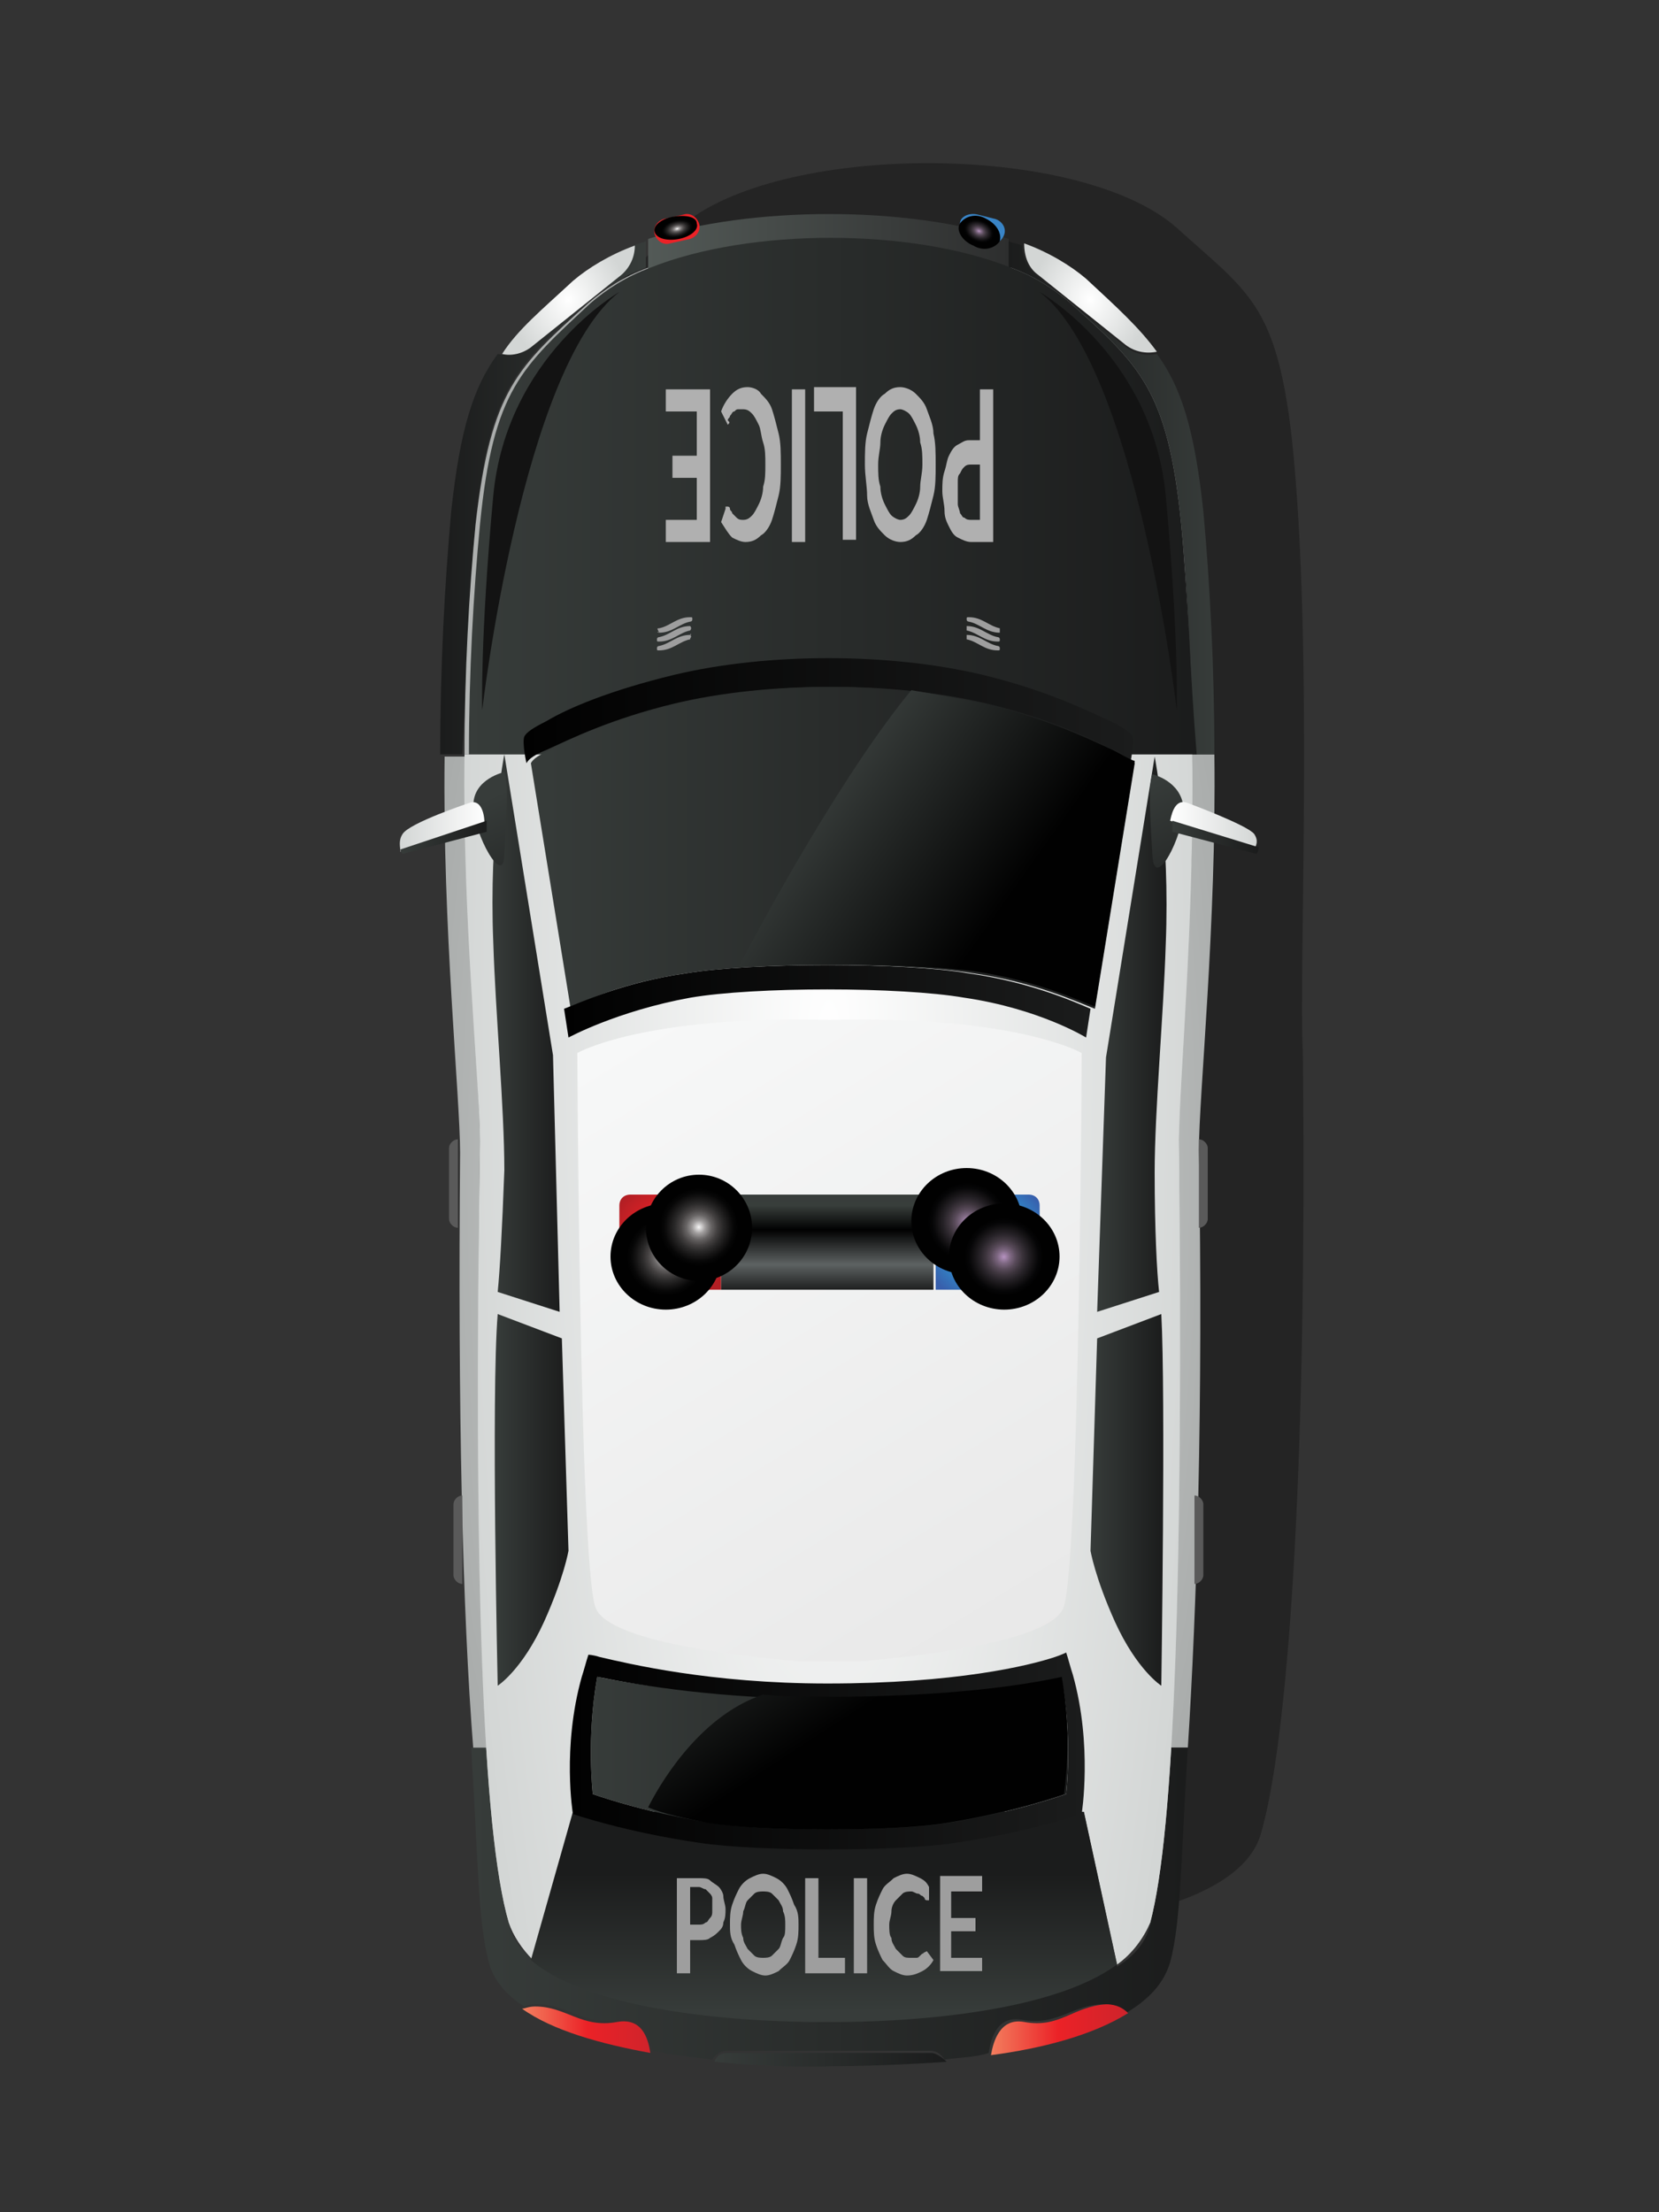 <?xml version="1.0" encoding="utf-8"?>
<!-- Generator: Adobe Illustrator 18.0.0, SVG Export Plug-In . SVG Version: 6.00 Build 0)  -->
<!DOCTYPE svg PUBLIC "-//W3C//DTD SVG 1.1//EN" "http://www.w3.org/Graphics/SVG/1.1/DTD/svg11.dtd">
<svg version="1.1" id="Layer_1" xmlns="http://www.w3.org/2000/svg" xmlns:xlink="http://www.w3.org/1999/xlink" x="0px" y="0px"
	 viewBox="0 0 75 100" enable-background="new 0 0 75 100" xml:space="preserve">
<rect x="0" y="0" width="75" height="100" fill="#333333" stroke="none"/>
<g>
	<path opacity="0.3" fill="#010101" d="M58.4,19.8c-0.7-6.1-2-6.6-5.2-9.5c-4.4-3.9-18.1-3.9-22.5,0c-3.2,2.9-4.6,3.4-5.2,9.5
		c-1,9.4-0.4,24.2-0.4,27.8c-0.2,19.4,0.7,31.2,1.9,35.3c1.4,4.7,15,4.5,15,4.5c0,0,13.6,0.3,15-4.5c1.2-4.1,2.1-15.9,1.9-35.3
		C58.7,43.9,59.4,29.2,58.4,19.8z"/>
	<linearGradient id="SVGID_1_" gradientUnits="userSpaceOnUse" x1="29.295" y1="12.284" x2="45.63" y2="12.284">
		<stop  offset="0" style="stop-color:#535A57"/>
		<stop  offset="1" style="stop-color:#2D2E2E"/>
	</linearGradient>
	<path fill="url(#SVGID_1_)" d="M45.6,14.9v-4.1C41,9.3,34,9.3,29.3,10.8v4.1H45.6z"/>
	
		<radialGradient id="SVGID_2_" cx="43.156" cy="-4029.127" r="23.419" gradientTransform="matrix(0.996 0 0 2.282 -0.802 9247.732)" gradientUnits="userSpaceOnUse">
		<stop  offset="0" style="stop-color:#F7F8F8"/>
		<stop  offset="1" style="stop-color:#A9ACAB"/>
	</radialGradient>
	<path fill="url(#SVGID_2_)" d="M21.7,51.6c0-2.4-0.7-9.9-0.6-17.4h-1c-0.1,7.7,0.7,15.4,0.7,17.9c-0.1,11.6,0.1,20.7,0.6,27h1.1
		C21.8,72.9,21.5,63.7,21.7,51.6z"/>
	
		<radialGradient id="SVGID_3_" cx="33.72" cy="-4029.127" r="23.716" gradientTransform="matrix(0.996 0 0 2.282 -0.802 9247.732)" gradientUnits="userSpaceOnUse">
		<stop  offset="0" style="stop-color:#F7F8F8"/>
		<stop  offset="1" style="stop-color:#A9ACAB"/>
	</radialGradient>
	<path fill="url(#SVGID_3_)" d="M54.2,52c0-2.5,0.8-10.2,0.7-17.9h-1c0.1,7.5-0.7,15-0.6,17.4c0.1,12.1-0.2,21.3-0.7,27.5h1.1
		C54.1,72.7,54.4,63.7,54.2,52z"/>
	
		<linearGradient id="SVGID_4_" gradientUnits="userSpaceOnUse" x1="15.427" y1="66.07" x2="46.601" y2="66.07" gradientTransform="matrix(1.041 0 0 1.148 5.177 10.302)">
		<stop  offset="0" style="stop-color:#373C3A"/>
		<stop  offset="1" style="stop-color:#1B1C1C"/>
	</linearGradient>
	<path fill="url(#SVGID_4_)" d="M52.6,79.1c-0.3,3.7-0.2,6.3-0.6,7.9c-0.2,0.8-0.7,1.4-1.5,1.9L49,81.9h-23l-1.9,6.7
		c-0.6-0.5-1-1-1.1-1.7c-0.4-1.5-0.3-4.2-0.6-7.9h-1.1c0.3,4.7,0.3,7.9,0.8,9.7c0.2,0.8,0.8,1.5,1.6,2c0.2-0.1,0.4-0.1,0.6-0.1
		c1.4,0,2.1,1,3.7,0.7c1-0.2,1.4,0.8,1.5,1.4c0.9,0.2,1.9,0.3,2.7,0.4c0.1-0.2,0.4-0.4,0.6-0.4h9.2c0.3,0,0.5,0.1,0.7,0.4
		c0.7-0.1,1.4-0.1,2-0.3c0.1-0.7,0.4-1.7,1.5-1.5c1.6,0.3,2.3-0.7,3.7-0.7c0.4,0,0.7,0.2,1,0.4c1-0.6,1.7-1.3,2-2.3
		c0.5-1.8,0.5-5,0.8-9.7H52.6z"/>
	
		<linearGradient id="SVGID_5_" gradientUnits="userSpaceOnUse" x1="38.859" y1="10.62" x2="47.804" y2="10.62" gradientTransform="matrix(1.041 0 0 1.148 5.177 10.302)">
		<stop  offset="0" style="stop-color:#1B1C1C"/>
		<stop  offset="1" style="stop-color:#373C3A"/>
	</linearGradient>
	<path fill="url(#SVGID_5_)" d="M53.4,23.7c0.3,3.1,0.5,6.7,0.5,10.4h1c0-3.9-0.2-7.7-0.5-11c-0.4-3.7-1-5.6-2.1-7.1
		c-0.5,0.1-1,0-1.4-0.3l-4-3.2c-0.4-0.3-0.7-0.8-0.7-1.4c-0.2-0.1-0.4-0.1-0.6-0.2v1.2c1.1,0.4,2,1,2.7,1.6
		C51.5,16.6,52.8,17.6,53.4,23.7z"/>
	
		<linearGradient id="SVGID_6_" gradientUnits="userSpaceOnUse" x1="14.224" y1="10.62" x2="23.168" y2="10.62" gradientTransform="matrix(1.041 0 0 1.148 5.177 10.302)">
		<stop  offset="0" style="stop-color:#1B1C1C"/>
		<stop  offset="1" style="stop-color:#373C3A"/>
	</linearGradient>
	<path fill="url(#SVGID_6_)" d="M21.5,23.7c0.6-6.1,1.9-7.2,5-10c0.7-0.6,1.6-1.2,2.7-1.6v-1.2c-0.2,0.1-0.4,0.1-0.6,0.2
		c-0.1,0.5-0.3,1.1-0.7,1.4l-4,3.2c-0.4,0.3-0.9,0.4-1.4,0.3c-1.1,1.5-1.7,3.4-2.1,7.1c-0.3,3.3-0.5,7.1-0.5,11h1
		C21.1,30.5,21.2,26.8,21.5,23.7z"/>
	
		<radialGradient id="SVGID_7_" cx="38.437" cy="-4029.128" r="21.482" gradientTransform="matrix(0.996 0 0 2.282 -0.802 9247.732)" gradientUnits="userSpaceOnUse">
		<stop  offset="0" style="stop-color:#F7F8F8"/>
		<stop  offset="1" style="stop-color:#A9ACAB"/>
	</radialGradient>
	<path fill="url(#SVGID_7_)" d="M21.7,51.6C21.4,71,21.8,82.8,23,86.9c0.2,0.6,0.6,1.2,1.1,1.7l1.9-6.7h23l1.5,6.9
		c0.7-0.5,1.2-1.2,1.5-1.9c1.1-4.1,1.5-15.9,1.3-35.4c0-2.4,0.7-9.9,0.6-17.4H21C20.9,41.6,21.7,49.1,21.7,51.6z"/>
	
		<radialGradient id="SVGID_8_" cx="38.437" cy="-5910.296" r="17.179" gradientTransform="matrix(0.996 0 0 4.207 -0.802 24912.562)" gradientUnits="userSpaceOnUse">
		<stop  offset="0" style="stop-color:#FFFFFF"/>
		<stop  offset="1" style="stop-color:#D3D6D5"/>
	</radialGradient>
	<path fill="url(#SVGID_8_)" d="M21.7,51.6C21.4,71,21.8,82.8,23,86.9c0.2,0.6,0.6,1.2,1.1,1.7l1.9-6.7h23l1.5,6.9
		c0.7-0.5,1.2-1.2,1.5-1.9c1.1-4.1,1.5-15.9,1.3-35.4c0-2.4,0.7-9.9,0.6-17.4H21C20.9,41.6,21.7,49.1,21.7,51.6z"/>
	
		<radialGradient id="SVGID_9_" cx="38.437" cy="-4029.128" r="21.487" gradientTransform="matrix(0.996 0 0 2.282 -0.802 9247.732)" gradientUnits="userSpaceOnUse">
		<stop  offset="0" style="stop-color:#F7F8F8"/>
		<stop  offset="1" style="stop-color:#A9ACAB"/>
	</radialGradient>
	<path fill="url(#SVGID_9_)" d="M21.5,23.7c-0.3,3.1-0.5,6.7-0.5,10.4h32.9c-0.1-3.7-0.2-7.3-0.5-10.4c-0.6-6.1-1.9-7.2-5-10
		c-0.7-0.6-1.6-1.2-2.7-1.6v2.8H29.3v-2.8c-1.1,0.4-2,1-2.7,1.6C23.4,16.6,22.2,17.6,21.5,23.7z"/>
	<linearGradient id="SVGID_10_" gradientUnits="userSpaceOnUse" x1="21.018" y1="22.447" x2="53.906" y2="22.447">
		<stop  offset="0" style="stop-color:#373C3A"/>
		<stop  offset="1" style="stop-color:#1B1C1C"/>
	</linearGradient>
	<path fill="url(#SVGID_10_)" d="M53.4,23.7c-0.6-6.1-1.9-7.2-5-10c-0.7-0.6-1.6-1.2-2.7-1.6c-4.5-1.8-11.8-1.8-16.3,0
		c-1.1,0.4-2,1-2.7,1.6c-3.1,2.9-4.4,3.9-5,10c-0.3,3.1-0.5,6.7-0.5,10.4h32.9C53.8,30.5,53.7,26.8,53.4,23.7z"/>
	<path fill="#EC2227" d="M31.6,10.1c0.1,0.3-0.1,0.6-0.4,0.7L30.3,11c-0.3,0.1-0.6-0.1-0.7-0.4l0,0c-0.1-0.3,0.1-0.6,0.4-0.7
		l0.9-0.2C31.2,9.6,31.5,9.8,31.6,10.1L31.6,10.1z"/>
	<path fill="#3984C6" d="M43.4,10.1c-0.1,0.3,0.1,0.6,0.4,0.7l0.9,0.2c0.3,0.1,0.6-0.1,0.7-0.4l0,0c0.1-0.3-0.1-0.6-0.4-0.7
		l-0.8-0.2C43.8,9.6,43.4,9.8,43.4,10.1L43.4,10.1z"/>
	<linearGradient id="SVGID_11_" gradientUnits="userSpaceOnUse" x1="23.614" y1="32.119" x2="51.311" y2="32.119">
		<stop  offset="0" style="stop-color:#010101"/>
		<stop  offset="1" style="stop-color:#1B1C1C"/>
	</linearGradient>
	<path fill="url(#SVGID_11_)" d="M24.7,33.9c1.1-0.5,2.9-1.4,5.8-2.1c4.2-1,9.7-1,13.9,0c2.9,0.7,4.8,1.5,5.8,2.1
		c0.5,0.2,0.8,0.4,0.9,0.6l0,0c0,0,0.2-1,0.1-1.2c-0.1-0.2-0.4-0.4-1-0.7c-1.1-0.5-2.9-1.4-5.8-2.1c-4.2-1-9.7-1-13.9,0
		c-2.9,0.7-4.8,1.5-5.8,2.1c-0.6,0.3-0.9,0.5-1,0.7c-0.1,0.3,0.1,1.2,0.1,1.2l0,0C23.9,34.3,24.2,34.1,24.7,33.9z"/>
	<linearGradient id="SVGID_12_" gradientUnits="userSpaceOnUse" x1="23.734" y1="38.37" x2="51.192" y2="38.37">
		<stop  offset="0" style="stop-color:#373C3A"/>
		<stop  offset="1" style="stop-color:#1B1C1C"/>
	</linearGradient>
	<path fill="url(#SVGID_12_)" d="M31,44c3-0.5,10-0.5,13,0c2.8,0.4,4.7,1.3,5.5,1.6l1.8-11.1c-0.2-0.2-0.4-0.4-0.9-0.6
		c-1.1-0.5-2.9-1.4-5.8-2.1c-4.2-1-9.7-1-13.9,0c-2.9,0.7-4.8,1.5-5.8,2.1c-0.5,0.2-0.8,0.4-0.9,0.6l1.8,11.1
		C26.2,45.3,28.2,44.4,31,44z"/>
	<linearGradient id="SVGID_13_" gradientUnits="userSpaceOnUse" x1="37.303" y1="90.95" x2="37.303" y2="84.695">
		<stop  offset="0" style="stop-color:#373C3A"/>
		<stop  offset="1" style="stop-color:#1B1C1C"/>
	</linearGradient>
	<path fill="url(#SVGID_13_)" d="M25.9,81.9l-1.9,6.7c3.5,3,13.4,2.8,13.4,2.8c0,0,9.3,0.2,13.1-2.6L49,81.9H25.9z"/>
	<linearGradient id="SVGID_14_" gradientUnits="userSpaceOnUse" x1="26.657" y1="79.213" x2="48.268" y2="79.213">
		<stop  offset="0" style="stop-color:#373C3A"/>
		<stop  offset="1" style="stop-color:#1B1C1C"/>
	</linearGradient>
	<path fill="url(#SVGID_14_)" d="M27,75.8c-0.5,2.8-0.2,5.3-0.2,5.3s2.2,0.8,5.3,1.3c2.4,0.4,8.4,0.4,10.8,0
		c3.1-0.5,5.3-1.3,5.3-1.3s0.3-2.5-0.2-5.3c-1.8,0.4-5.3,0.9-10.5,0.9C32.6,76.7,28.9,76.2,27,75.8z"/>
	<g>
		<linearGradient id="SVGID_15_" gradientUnits="userSpaceOnUse" x1="22.209" y1="46.682" x2="25.38" y2="46.682">
			<stop  offset="0" style="stop-color:#373C3A"/>
			<stop  offset="1" style="stop-color:#1B1C1C"/>
		</linearGradient>
		<path fill="url(#SVGID_15_)" d="M22.5,58.4l2.8,0.9L25,47.7l-2.2-13.6c0,0-0.7,3.5-0.5,8.5c0.1,3.2,0.5,7.5,0.5,10.3
			C22.7,55.6,22.6,57.4,22.5,58.4z"/>
		<linearGradient id="SVGID_16_" gradientUnits="userSpaceOnUse" x1="49.545" y1="46.682" x2="52.717" y2="46.682">
			<stop  offset="0" style="stop-color:#373C3A"/>
			<stop  offset="1" style="stop-color:#1B1C1C"/>
		</linearGradient>
		<path fill="url(#SVGID_16_)" d="M52.4,58.4l-2.8,0.9l0.4-11.5l2.2-13.6c0,0,0.7,3.5,0.5,8.5c-0.1,3.2-0.5,7.5-0.5,10.3
			C52.2,55.6,52.3,57.5,52.4,58.4z"/>
	</g>
	<g>
		<linearGradient id="SVGID_17_" gradientUnits="userSpaceOnUse" x1="22.349" y1="67.805" x2="25.665" y2="67.805">
			<stop  offset="0" style="stop-color:#373C3A"/>
			<stop  offset="1" style="stop-color:#1B1C1C"/>
		</linearGradient>
		<path fill="url(#SVGID_17_)" d="M22.5,59.4l2.9,1.1l0.3,9.6c0,0-0.2,1.2-1.1,3.2c-1,2.2-2.1,2.9-2.1,2.9S22.2,63,22.5,59.4z"/>
		<linearGradient id="SVGID_18_" gradientUnits="userSpaceOnUse" x1="49.26" y1="67.805" x2="52.575" y2="67.805">
			<stop  offset="0" style="stop-color:#373C3A"/>
			<stop  offset="1" style="stop-color:#1B1C1C"/>
		</linearGradient>
		<path fill="url(#SVGID_18_)" d="M52.5,59.4l-2.9,1.1l-0.3,9.6c0,0,0.2,1.2,1.1,3.2c1,2.2,2.1,2.9,2.1,2.9S52.7,63,52.5,59.4z"/>
	</g>
	<g>
		
			<radialGradient id="SVGID_19_" cx="26.596" cy="2.822" r="2.646" gradientTransform="matrix(0.996 0 0 1.148 -0.801 10.302)" gradientUnits="userSpaceOnUse">
			<stop  offset="0" style="stop-color:#FFFFFF"/>
			<stop  offset="1" style="stop-color:#D3D6D5"/>
		</radialGradient>
		<path fill="url(#SVGID_19_)" d="M24,15.7l4-3.2c0.4-0.3,0.7-0.8,0.7-1.4c-1.1,0.4-2.1,1-2.8,1.6c-1.4,1.3-2.5,2.2-3.2,3.3
			C23.1,16.1,23.6,16,24,15.7z"/>
		
			<radialGradient id="SVGID_20_" cx="50.278" cy="2.822" r="2.646" gradientTransform="matrix(0.996 0 0 1.148 -0.801 10.302)" gradientUnits="userSpaceOnUse">
			<stop  offset="0" style="stop-color:#FFFFFF"/>
			<stop  offset="1" style="stop-color:#D3D6D5"/>
		</radialGradient>
		<path fill="url(#SVGID_20_)" d="M46.9,12.4l4,3.2c0.4,0.3,0.9,0.4,1.4,0.3c-0.8-1.1-1.8-2-3.2-3.3c-0.7-0.6-1.7-1.2-2.8-1.6
			C46.3,11.6,46.5,12.1,46.9,12.4z"/>
	</g>
	<linearGradient id="SVGID_21_" gradientUnits="userSpaceOnUse" x1="23.634" y1="91.737" x2="29.455" y2="91.737">
		<stop  offset="0" style="stop-color:#F37F5F"/>
		<stop  offset="0.5" style="stop-color:#EB2227"/>
		<stop  offset="1" style="stop-color:#CF232B"/>
	</linearGradient>
	<path fill="url(#SVGID_21_)" d="M27.9,91.4c-1.6,0.3-2.3-0.7-3.7-0.7c-0.3,0-0.5,0.1-0.6,0.1c1.4,1,3.6,1.6,5.8,2
		C29.3,92.1,29,91.2,27.9,91.4z"/>
	<linearGradient id="SVGID_22_" gradientUnits="userSpaceOnUse" x1="44.753" y1="91.795" x2="50.916" y2="91.795">
		<stop  offset="0" style="stop-color:#F37F5F"/>
		<stop  offset="0.5" style="stop-color:#EB2227"/>
		<stop  offset="1" style="stop-color:#CF232B"/>
	</linearGradient>
	<path fill="url(#SVGID_22_)" d="M46.3,91.4c-1.1-0.2-1.4,0.9-1.5,1.5c2.3-0.3,4.6-0.9,6.2-1.9c-0.2-0.2-0.5-0.4-1-0.4
		C48.5,90.7,47.9,91.7,46.3,91.4z"/>
	<linearGradient id="SVGID_23_" gradientUnits="userSpaceOnUse" x1="37.184" y1="35.524" x2="45.188" y2="41.216">
		<stop  offset="0" style="stop-color:#373C3A"/>
		<stop  offset="1" style="stop-color:#010101"/>
	</linearGradient>
	<path fill="url(#SVGID_23_)" d="M50.3,33.9c-1.1-0.5-2.9-1.4-5.8-2.1c-1-0.2-2.1-0.4-3.3-0.6c-2.9,3.5-6.4,9.8-7.8,12.5
		c3.4-0.2,8.2-0.1,10.6,0.2c2.8,0.4,4.7,1.3,5.5,1.6l1.8-11.1C51,34.3,50.7,34.1,50.3,33.9z"/>
	<linearGradient id="SVGID_24_" gradientUnits="userSpaceOnUse" x1="29.268" y1="46.045" x2="61.048" y2="98.207">
		<stop  offset="0" style="stop-color:#F7F8F8"/>
		<stop  offset="1" style="stop-color:#DCDBDB"/>
	</linearGradient>
	<path fill="url(#SVGID_24_)" d="M37.5,46.1c-8.5-0.2-11.4,1.5-11.4,1.5s0.1,22.7,0.8,25c0.4,1.5,5.8,2.2,9.2,2.5h2.8
		c3.4-0.3,8.8-1,9.2-2.5c0.7-2.3,0.8-25,0.8-25S46,45.9,37.5,46.1z"/>
	<path fill="#131313" d="M28,13.2c0,0-5.1,2.9-5.7,9.2c-0.6,6.5-0.5,9.7-0.5,9.7S23.6,16.6,28,13.2z"/>
	<path fill="#131313" d="M47,13.2c0,0,5.1,2.9,5.7,9.2c0.6,6.5,0.5,9.7,0.5,9.7S51.4,16.6,47,13.2z"/>
	<g>
		<linearGradient id="SVGID_25_" gradientUnits="userSpaceOnUse" x1="51.678" y1="35.515" x2="54.918" y2="41.787">
			<stop  offset="0" style="stop-color:#373C3A"/>
			<stop  offset="1" style="stop-color:#1B1C1C"/>
		</linearGradient>
		<path fill="url(#SVGID_25_)" d="M52.1,35c0,0,1.3,0.3,1.4,1.5c0,1.3-1.3,3.8-1.4,2.2C52,37.1,51.9,35.5,52.1,35z"/>
		<linearGradient id="SVGID_26_" gradientUnits="userSpaceOnUse" x1="52.924" y1="37.383" x2="56.83" y2="37.383">
			<stop  offset="0" style="stop-color:#FFFFFF"/>
			<stop  offset="1" style="stop-color:#D3D6D5"/>
		</linearGradient>
		<path fill="url(#SVGID_26_)" d="M56.7,37.7c-0.3-0.4-3-1.4-3-1.4c-0.5-0.2-0.7,0.3-0.8,0.8l3.8,1.3C56.8,38.2,56.9,38,56.7,37.7z"
			/>
		<linearGradient id="SVGID_27_" gradientUnits="userSpaceOnUse" x1="52.924" y1="37.928" x2="56.83" y2="37.928">
			<stop  offset="0" style="stop-color:#373C3A"/>
			<stop  offset="1" style="stop-color:#1B1C1C"/>
		</linearGradient>
		<path fill="url(#SVGID_27_)" d="M53,37.1c0,0.3,0,0.5,0,0.5l3.8,1c0,0,0.1-0.1,0.1-0.3L53,37.1z"/>
	</g>
	<g>
		<linearGradient id="SVGID_28_" gradientUnits="userSpaceOnUse" x1="22.126" y1="36.042" x2="24.95" y2="42.243">
			<stop  offset="0" style="stop-color:#373C3A"/>
			<stop  offset="1" style="stop-color:#1B1C1C"/>
		</linearGradient>
		<path fill="url(#SVGID_28_)" d="M22.8,34.9c0,0-1.4,0.3-1.4,1.5c0,1.3,1.4,3.8,1.4,2.2C22.9,37,23,35.4,22.8,34.9z"/>
		<linearGradient id="SVGID_29_" gradientUnits="userSpaceOnUse" x1="18.083" y1="37.326" x2="21.99" y2="37.326">
			<stop  offset="0" style="stop-color:#D3D6D5"/>
			<stop  offset="1" style="stop-color:#FFFFFF"/>
		</linearGradient>
		<path fill="url(#SVGID_29_)" d="M21.2,36.3c0,0-2.7,0.9-3,1.4c-0.2,0.3-0.1,0.6-0.1,0.8l3.8-1.3C21.9,36.7,21.7,36.1,21.2,36.3z"
			/>
		<linearGradient id="SVGID_30_" gradientUnits="userSpaceOnUse" x1="18.083" y1="37.865" x2="21.989" y2="37.865">
			<stop  offset="0" style="stop-color:#373C3A"/>
			<stop  offset="1" style="stop-color:#1B1C1C"/>
		</linearGradient>
		<path fill="url(#SVGID_30_)" d="M18.1,38.4c0,0.1,0.1,0.2,0.1,0.2l3.8-1c0,0,0-0.2,0-0.5L18.1,38.4z"/>
	</g>
	<path fill="#5A5A5A" d="M20.7,51.5c-0.2,0-0.4,0.2-0.4,0.4v3.2c0,0.2,0.2,0.4,0.4,0.4V51.5z"/>
	<path fill="#5A5A5A" d="M20.9,67.6c-0.2,0-0.4,0.2-0.4,0.4v3.2c0,0.2,0.2,0.4,0.4,0.4V67.6z"/>
	<linearGradient id="SVGID_31_" gradientUnits="userSpaceOnUse" x1="25.844" y1="79.07" x2="49.081" y2="79.07">
		<stop  offset="0" style="stop-color:#010101"/>
		<stop  offset="1" style="stop-color:#1B1C1C"/>
	</linearGradient>
	<path fill="url(#SVGID_31_)" d="M48.5,75.7c-0.1-0.3-0.2-0.7-0.3-1c0,0-0.2,0.1-0.5,0.2c-1.2,0.4-4.5,1.2-10.3,1.2
		c-5.3,0-9-0.9-10.3-1.2c-0.3-0.1-0.5-0.1-0.5-0.1c-0.1,0.3-0.2,0.7-0.3,1c-0.9,3.2-0.4,6.2-0.4,6.2s2.3,0.8,5.7,1.3
		c2.6,0.4,9.1,0.4,11.6,0c3.4-0.5,5.7-1.3,5.7-1.3S49.4,78.9,48.5,75.7z M48.2,81.1c0,0-2.2,0.8-5.3,1.3c-2.4,0.4-8.4,0.4-10.8,0
		c-3.1-0.5-5.3-1.3-5.3-1.3s-0.3-2.5,0.2-5.3c2,0.4,5.6,1,10.5,1c5.2,0,8.7-0.5,10.5-0.9C48.5,78.6,48.2,81.1,48.2,81.1z"/>
	<path fill="#5A5A5A" d="M54.2,51.5c0.2,0,0.4,0.2,0.4,0.4v3.2c0,0.2-0.2,0.4-0.4,0.4V51.5z"/>
	<linearGradient id="SVGID_32_" gradientUnits="userSpaceOnUse" x1="25.503" y1="45.32" x2="49.422" y2="45.32">
		<stop  offset="0" style="stop-color:#010101"/>
		<stop  offset="1" style="stop-color:#1B1C1C"/>
	</linearGradient>
	<path fill="url(#SVGID_32_)" d="M31,44c-2.8,0.4-4.7,1.3-5.5,1.6l0.2,1.3c0,0,2.2-1.2,5.5-1.8c2.9-0.5,9.5-0.5,12.4,0
		c3.4,0.5,5.5,1.8,5.5,1.8l0.2-1.3c-0.7-0.3-2.7-1.2-5.5-1.6C40.9,43.5,34,43.5,31,44z"/>
	<path fill="#5A5A5A" d="M54,67.6c0.2,0,0.4,0.2,0.4,0.4v3.2c0,0.2-0.2,0.4-0.4,0.4V67.6z"/>
	<g>
		<g>
			<g>
				<path fill="#9E9E9E" d="M29.8,28.6c0.6,0,0.9-0.4,1.4-0.5c0,0,0.1,0,0.1-0.1c0-0.1,0-0.1-0.1-0.1c-0.6,0-0.9,0.4-1.4,0.5
					C29.7,28.4,29.7,28.4,29.8,28.6C29.7,28.5,29.7,28.6,29.8,28.6z"/>
				<path fill="#9E9E9E" d="M31.2,28.3c-0.6,0-0.9,0.4-1.4,0.5c0,0-0.1,0-0.1,0.1c0,0.1,0,0.1,0.1,0.1c0.6,0,0.9-0.4,1.4-0.5
					C31.2,28.5,31.3,28.4,31.2,28.3C31.3,28.3,31.2,28.3,31.2,28.3z"/>
				<path fill="#9E9E9E" d="M31.2,28.7c-0.6,0-0.9,0.4-1.4,0.5c0,0-0.1,0-0.1,0.1c0,0.1,0,0.1,0.1,0.1c0.6,0,0.9-0.4,1.4-0.5
					C31.2,28.8,31.3,28.8,31.2,28.7C31.3,28.7,31.2,28.6,31.2,28.7z"/>
			</g>
		</g>
		<g>
			<g>
				<path fill="#9E9E9E" d="M45.2,28.6c-0.6,0-0.9-0.4-1.4-0.5c0,0-0.1,0-0.1-0.1c0-0.1,0-0.1,0.1-0.1c0.6,0,0.9,0.4,1.4,0.5
					C45.2,28.4,45.2,28.4,45.2,28.6C45.2,28.5,45.2,28.6,45.2,28.6z"/>
				<path fill="#9E9E9E" d="M43.7,28.3c0.6,0,0.9,0.4,1.4,0.5c0,0,0.1,0,0.1,0.1c0,0.1,0,0.1-0.1,0.1c-0.6,0-0.9-0.4-1.4-0.5
					C43.7,28.5,43.7,28.4,43.7,28.3C43.7,28.3,43.7,28.3,43.7,28.3z"/>
				<path fill="#9E9E9E" d="M43.7,28.7c0.6,0,0.9,0.4,1.4,0.5c0,0,0.1,0,0.1,0.1c0,0.1,0,0.1-0.1,0.1c-0.6,0-0.9-0.4-1.4-0.5
					C43.7,28.8,43.7,28.8,43.7,28.7C43.7,28.7,43.7,28.6,43.7,28.7z"/>
			</g>
		</g>
	</g>
	<linearGradient id="SVGID_33_" gradientUnits="userSpaceOnUse" x1="32.205" y1="93.114" x2="42.709" y2="93.114">
		<stop  offset="0" style="stop-color:#373C3A"/>
		<stop  offset="1" style="stop-color:#1B1C1C"/>
	</linearGradient>
	<path fill="url(#SVGID_33_)" d="M42.1,92.8h-9.2c-0.3,0-0.5,0.1-0.6,0.4c2.9,0.3,5.3,0.2,5.3,0.2c0,0,2.4,0,5.2-0.2
		C42.6,93,42.3,92.8,42.1,92.8z"/>
	<linearGradient id="SVGID_34_" gradientUnits="userSpaceOnUse" x1="32.724" y1="69.833" x2="37.969" y2="77.876">
		<stop  offset="0" style="stop-color:#373C3A"/>
		<stop  offset="1" style="stop-color:#010101"/>
	</linearGradient>
	<path fill="url(#SVGID_34_)" d="M48,75.8c-1.8,0.4-5.3,0.9-10.5,0.9c-1.1,0-2.1,0-3-0.1c-3,1-4.8,4.3-5.2,5.1
		C30,82,31,82.2,32,82.4c2.4,0.4,8.4,0.4,10.8,0c3.1-0.5,5.3-1.3,5.3-1.3S48.5,78.6,48,75.8z"/>
	
		<radialGradient id="SVGID_35_" cx="31.234" cy="53.642" r="2.878" gradientTransform="matrix(0.996 0 0 0.981 -0.801 3.494)" gradientUnits="userSpaceOnUse">
		<stop  offset="0" style="stop-color:#F37F5F"/>
		<stop  offset="0.393" style="stop-color:#EB2227"/>
		<stop  offset="1" style="stop-color:#B21F24"/>
	</radialGradient>
	<path fill="url(#SVGID_35_)" d="M28.5,54c-0.3,0-0.5,0.2-0.5,0.5v3.3c0,0.3,0.2,0.5,0.5,0.5h4.1V54H28.5z"/>
	<linearGradient id="SVGID_36_" gradientUnits="userSpaceOnUse" x1="37.434" y1="53.76" x2="37.434" y2="58.374">
		<stop  offset="0" style="stop-color:#373C3A"/>
		<stop  offset="0.159" style="stop-color:#383E3B"/>
		<stop  offset="0.399" style="stop-color:#010101"/>
		<stop  offset="0.736" style="stop-color:#5D6262"/>
		<stop  offset="1" style="stop-color:#1B1C1C"/>
	</linearGradient>
	<rect x="32.6" y="54" fill="url(#SVGID_36_)" width="9.6" height="4.3"/>
	
		<radialGradient id="SVGID_37_" cx="45.625" cy="53.642" r="2.968" gradientTransform="matrix(0.996 0 0 0.981 -0.801 3.494)" gradientUnits="userSpaceOnUse">
		<stop  offset="0" style="stop-color:#33C4F2"/>
		<stop  offset="0.349" style="stop-color:#2AACE3"/>
		<stop  offset="1" style="stop-color:#385FAC"/>
	</radialGradient>
	<path fill="url(#SVGID_37_)" d="M46.5,54h-4.2v4.3h4.2c0.3,0,0.5-0.2,0.5-0.5v-3.3C47,54.2,46.8,54,46.5,54z"/>
	
		<radialGradient id="SVGID_38_" cx="143.69" cy="55.295" r="0.897" gradientTransform="matrix(1.282 0.55 -0.397 0.899 -118 -118.293)" gradientUnits="userSpaceOnUse">
		<stop  offset="0" style="stop-color:#B894C5"/>
		<stop  offset="9.344704e-003" style="stop-color:#B08EBA"/>
		<stop  offset="9.414089e-002" style="stop-color:#7E6882"/>
		<stop  offset="0.179" style="stop-color:#584A59"/>
		<stop  offset="0.262" style="stop-color:#3C343C"/>
		<stop  offset="0.342" style="stop-color:#262227"/>
		<stop  offset="0.42" style="stop-color:#151315"/>
		<stop  offset="0.493" style="stop-color:#060607"/>
		<stop  offset="0.558" style="stop-color:#010101"/>
	</radialGradient>
	<path fill="url(#SVGID_38_)" d="M45.2,10.9c-0.2,0.3-0.7,0.5-1.2,0.2c-0.5-0.2-0.8-0.7-0.6-1c0.2-0.3,0.7-0.5,1.2-0.2
		C45,10.1,45.3,10.5,45.2,10.9z"/>
	
		<radialGradient id="SVGID_39_" cx="96.021" cy="-55.542" r="0.563" gradientTransform="matrix(2.188 -0.504 0.289 1.219 -163.428 126.439)" gradientUnits="userSpaceOnUse">
		<stop  offset="0" style="stop-color:#FFFFFF"/>
		<stop  offset="9.344704e-003" style="stop-color:#EEEDED"/>
		<stop  offset="9.414089e-002" style="stop-color:#9E9B9B"/>
		<stop  offset="0.179" style="stop-color:#676464"/>
		<stop  offset="0.262" style="stop-color:#444141"/>
		<stop  offset="0.342" style="stop-color:#2A2929"/>
		<stop  offset="0.42" style="stop-color:#171616"/>
		<stop  offset="0.493" style="stop-color:#070707"/>
		<stop  offset="0.558" style="stop-color:#010101"/>
	</radialGradient>
	<path fill="url(#SVGID_39_)" d="M31.5,10.1c0.1,0.3-0.3,0.6-0.8,0.7c-0.5,0.1-1,0-1.1-0.3c-0.1-0.3,0.3-0.6,0.8-0.7
		C31,9.7,31.5,9.8,31.5,10.1z"/>
	<g>
		<path fill="#B0B0B0" d="M44.3,20v-2.4h0.6v6.9h-1c-0.2,0-0.4-0.1-0.6-0.2c-0.2-0.1-0.3-0.3-0.4-0.5c-0.1-0.2-0.2-0.4-0.2-0.7
			c0-0.3-0.1-0.6-0.1-0.9c0-0.3,0-0.6,0.1-0.9c0.1-0.3,0.1-0.5,0.2-0.7c0.1-0.2,0.2-0.4,0.4-0.5c0.2-0.1,0.3-0.2,0.5-0.2H44.3z
			 M44.3,21h-0.4c-0.1,0-0.2,0-0.3,0.1c-0.1,0.1-0.1,0.1-0.2,0.3c-0.1,0.1-0.1,0.2-0.1,0.4c0,0.2,0,0.3,0,0.5c0,0.2,0,0.4,0,0.5
			c0,0.1,0.1,0.3,0.1,0.4c0.1,0.1,0.1,0.2,0.2,0.2c0.1,0.1,0.2,0.1,0.3,0.1h0.4V21z"/>
		<path fill="#B0B0B0" d="M39.1,21c0-0.5,0-1,0.1-1.4c0.1-0.4,0.2-0.8,0.3-1.1c0.1-0.3,0.3-0.6,0.5-0.7c0.2-0.2,0.4-0.3,0.7-0.3
			c0.2,0,0.5,0.1,0.7,0.3c0.2,0.2,0.4,0.4,0.5,0.7c0.1,0.3,0.3,0.7,0.3,1.1c0.1,0.4,0.1,0.9,0.1,1.4c0,0.5,0,1-0.1,1.4
			c-0.1,0.4-0.2,0.8-0.3,1.1c-0.1,0.3-0.3,0.6-0.5,0.7c-0.2,0.2-0.4,0.3-0.7,0.3c-0.2,0-0.5-0.1-0.7-0.3c-0.2-0.2-0.4-0.4-0.5-0.7
			c-0.1-0.3-0.3-0.7-0.3-1.1C39.2,22,39.1,21.5,39.1,21z M39.7,21c0,0.4,0,0.7,0.1,1c0,0.3,0.1,0.6,0.2,0.8c0.1,0.2,0.2,0.4,0.3,0.5
			c0.1,0.1,0.3,0.2,0.4,0.2c0.2,0,0.3-0.1,0.4-0.2c0.1-0.1,0.2-0.3,0.3-0.5c0.1-0.2,0.2-0.5,0.2-0.8c0-0.3,0.1-0.6,0.1-1
			c0-0.4,0-0.7-0.1-1c0-0.3-0.1-0.6-0.2-0.8c-0.1-0.2-0.2-0.4-0.3-0.5c-0.1-0.1-0.3-0.2-0.4-0.2c-0.2,0-0.3,0.1-0.4,0.2
			c-0.1,0.1-0.2,0.3-0.3,0.5c-0.1,0.2-0.2,0.5-0.2,0.8C39.8,20.3,39.7,20.6,39.7,21z"/>
		<path fill="#B0B0B0" d="M38.1,18.6h-1.3v-1.1h1.9v6.9h-0.6V18.6z"/>
		<path fill="#B0B0B0" d="M35.8,17.6h0.6v6.9h-0.6V17.6z"/>
		<path fill="#B0B0B0" d="M32.9,19.2C32.9,19.2,32.8,19.2,32.9,19.2l-0.3-0.6c0.1-0.3,0.3-0.6,0.5-0.8c0.2-0.2,0.4-0.3,0.7-0.3
			c0.2,0,0.5,0.1,0.6,0.3c0.2,0.2,0.4,0.4,0.5,0.7c0.1,0.3,0.2,0.7,0.3,1.1c0.1,0.4,0.1,0.9,0.1,1.4c0,0.5,0,1-0.1,1.4
			c-0.1,0.4-0.2,0.8-0.3,1.1c-0.1,0.3-0.3,0.6-0.5,0.7c-0.2,0.2-0.4,0.3-0.7,0.3c-0.2,0-0.4-0.1-0.6-0.2c-0.2-0.2-0.3-0.4-0.5-0.7
			l0.2-0.6c0,0,0-0.1,0-0.1c0,0,0,0,0.1,0c0,0,0.1,0,0.1,0.1c0,0.1,0.1,0.1,0.1,0.2c0.1,0.1,0.1,0.1,0.2,0.2
			c0.1,0.1,0.2,0.1,0.3,0.1c0.2,0,0.3-0.1,0.4-0.2c0.1-0.1,0.2-0.3,0.3-0.5c0.1-0.2,0.2-0.5,0.2-0.8c0.1-0.3,0.1-0.6,0.1-1
			c0-0.4,0-0.7-0.1-1c-0.1-0.3-0.1-0.6-0.2-0.8c-0.1-0.2-0.2-0.4-0.3-0.5c-0.1-0.1-0.2-0.2-0.4-0.2c-0.1,0-0.2,0-0.2,0
			c-0.1,0-0.1,0-0.2,0.1c-0.1,0-0.1,0.1-0.2,0.2c0,0.1-0.1,0.1-0.1,0.2C33,19.1,33,19.1,32.9,19.2C32.9,19.2,32.9,19.2,32.9,19.2z"
			/>
		<path fill="#B0B0B0" d="M30.1,24.5v-1h1.4v-1.9h-1.1v-1h1.1v-2h-1.4v-1h2v6.9H30.1z"/>
	</g>
	
		<radialGradient id="SVGID_40_" cx="44.71" cy="52.732" r="3.201" gradientTransform="matrix(0.996 0 0 0.981 -0.801 3.494)" gradientUnits="userSpaceOnUse">
		<stop  offset="0" style="stop-color:#B894C5"/>
		<stop  offset="9.344704e-003" style="stop-color:#B08EBA"/>
		<stop  offset="9.414089e-002" style="stop-color:#7E6882"/>
		<stop  offset="0.179" style="stop-color:#584A59"/>
		<stop  offset="0.262" style="stop-color:#3C343C"/>
		<stop  offset="0.342" style="stop-color:#262227"/>
		<stop  offset="0.42" style="stop-color:#151315"/>
		<stop  offset="0.493" style="stop-color:#060607"/>
		<stop  offset="0.558" style="stop-color:#010101"/>
	</radialGradient>
	<ellipse fill="url(#SVGID_40_)" cx="43.7" cy="55.2" rx="2.5" ry="2.4"/>
	
		<radialGradient id="SVGID_41_" cx="46.37" cy="54.354" r="3.201" gradientTransform="matrix(0.996 0 0 0.981 -0.801 3.494)" gradientUnits="userSpaceOnUse">
		<stop  offset="0" style="stop-color:#B894C5"/>
		<stop  offset="9.344704e-003" style="stop-color:#B08EBA"/>
		<stop  offset="9.414089e-002" style="stop-color:#7E6882"/>
		<stop  offset="0.179" style="stop-color:#584A59"/>
		<stop  offset="0.262" style="stop-color:#3C343C"/>
		<stop  offset="0.342" style="stop-color:#262227"/>
		<stop  offset="0.42" style="stop-color:#151315"/>
		<stop  offset="0.493" style="stop-color:#060607"/>
		<stop  offset="0.558" style="stop-color:#010101"/>
	</radialGradient>
	<ellipse fill="url(#SVGID_41_)" cx="45.4" cy="56.8" rx="2.5" ry="2.4"/>
	
		<radialGradient id="SVGID_42_" cx="31.043" cy="54.354" r="3.201" gradientTransform="matrix(0.996 0 0 0.981 -0.801 3.494)" gradientUnits="userSpaceOnUse">
		<stop  offset="0" style="stop-color:#FFFFFF"/>
		<stop  offset="9.344704e-003" style="stop-color:#EEEDED"/>
		<stop  offset="9.414089e-002" style="stop-color:#9E9B9B"/>
		<stop  offset="0.179" style="stop-color:#676464"/>
		<stop  offset="0.262" style="stop-color:#444141"/>
		<stop  offset="0.342" style="stop-color:#2A2929"/>
		<stop  offset="0.42" style="stop-color:#171616"/>
		<stop  offset="0.493" style="stop-color:#070707"/>
		<stop  offset="0.558" style="stop-color:#010101"/>
	</radialGradient>
	<ellipse fill="url(#SVGID_42_)" cx="30.1" cy="56.8" rx="2.5" ry="2.4"/>
	
		<radialGradient id="SVGID_43_" cx="32.524" cy="52.985" r="3.201" gradientTransform="matrix(0.996 0 0 0.981 -0.801 3.494)" gradientUnits="userSpaceOnUse">
		<stop  offset="0" style="stop-color:#FFFFFF"/>
		<stop  offset="9.344704e-003" style="stop-color:#EEEDED"/>
		<stop  offset="9.414089e-002" style="stop-color:#9E9B9B"/>
		<stop  offset="0.179" style="stop-color:#676464"/>
		<stop  offset="0.262" style="stop-color:#444141"/>
		<stop  offset="0.342" style="stop-color:#2A2929"/>
		<stop  offset="0.42" style="stop-color:#171616"/>
		<stop  offset="0.493" style="stop-color:#070707"/>
		<stop  offset="0.558" style="stop-color:#010101"/>
	</radialGradient>
	<ellipse fill="url(#SVGID_43_)" cx="31.6" cy="55.5" rx="2.4" ry="2.4"/>
	<g>
		<path fill="#9E9E9E" d="M31.2,87.7v1.5h-0.6v-4.3h1c0.2,0,0.4,0,0.5,0.1c0.1,0.1,0.3,0.2,0.4,0.3c0.1,0.1,0.2,0.3,0.2,0.4
			c0,0.2,0.1,0.4,0.1,0.6c0,0.2,0,0.4-0.1,0.6c0,0.2-0.1,0.3-0.2,0.4c-0.1,0.1-0.2,0.2-0.4,0.3c-0.1,0.1-0.3,0.1-0.5,0.1H31.2z
			 M31.2,87h0.4c0.1,0,0.2,0,0.3-0.1c0.1,0,0.1-0.1,0.2-0.2c0.1-0.1,0.1-0.2,0.1-0.3c0-0.1,0-0.2,0-0.3c0-0.1,0-0.2,0-0.3
			c0-0.1-0.1-0.2-0.1-0.2c-0.1-0.1-0.1-0.1-0.2-0.2c-0.1,0-0.2-0.1-0.3-0.1h-0.4V87z"/>
		<path fill="#9E9E9E" d="M36.1,87c0,0.3,0,0.6-0.1,0.9c-0.1,0.3-0.2,0.5-0.3,0.7c-0.1,0.2-0.3,0.3-0.5,0.5
			c-0.2,0.1-0.4,0.2-0.6,0.2c-0.2,0-0.4-0.1-0.6-0.2c-0.2-0.1-0.4-0.3-0.5-0.5c-0.1-0.2-0.2-0.4-0.3-0.7C33,87.6,33,87.3,33,87
			c0-0.3,0-0.6,0.1-0.9c0.1-0.3,0.2-0.5,0.3-0.7c0.1-0.2,0.3-0.4,0.5-0.5c0.2-0.1,0.4-0.2,0.6-0.2c0.2,0,0.4,0.1,0.6,0.2
			c0.2,0.1,0.4,0.3,0.5,0.5c0.1,0.2,0.2,0.4,0.3,0.7C36.1,86.4,36.1,86.7,36.1,87z M35.5,87c0-0.2,0-0.4-0.1-0.6
			c0-0.2-0.1-0.3-0.2-0.5c-0.1-0.1-0.2-0.2-0.3-0.3c-0.1-0.1-0.3-0.1-0.4-0.1s-0.3,0-0.4,0.1c-0.1,0.1-0.2,0.2-0.3,0.3
			c-0.1,0.1-0.1,0.3-0.2,0.5c0,0.2-0.1,0.4-0.1,0.6c0,0.2,0,0.4,0.1,0.6c0,0.2,0.1,0.3,0.2,0.5c0.1,0.1,0.2,0.2,0.3,0.3
			c0.1,0.1,0.3,0.1,0.4,0.1s0.3,0,0.4-0.1c0.1-0.1,0.2-0.2,0.3-0.3c0.1-0.1,0.1-0.3,0.2-0.5C35.5,87.5,35.5,87.3,35.5,87z"/>
		<path fill="#9E9E9E" d="M37,88.5h1.2v0.7h-1.8v-4.3H37V88.5z"/>
		<path fill="#9E9E9E" d="M39.2,89.2h-0.6v-4.3h0.6V89.2z"/>
		<path fill="#9E9E9E" d="M41.9,88.2C41.9,88.2,41.9,88.2,41.9,88.2l0.3,0.4c-0.1,0.2-0.3,0.4-0.5,0.5c-0.2,0.1-0.4,0.2-0.7,0.2
			c-0.2,0-0.4-0.1-0.6-0.2c-0.2-0.1-0.3-0.3-0.5-0.5c-0.1-0.2-0.2-0.4-0.3-0.7c-0.1-0.3-0.1-0.6-0.1-0.9c0-0.3,0-0.6,0.1-0.9
			c0.1-0.3,0.2-0.5,0.3-0.7c0.1-0.2,0.3-0.3,0.5-0.5c0.2-0.1,0.4-0.2,0.6-0.2c0.2,0,0.4,0.1,0.6,0.2c0.2,0.1,0.3,0.2,0.4,0.4
			L42,85.8c0,0,0,0,0,0.1c0,0,0,0-0.1,0c0,0-0.1,0-0.1-0.1c0,0-0.1-0.1-0.1-0.1c-0.1,0-0.1-0.1-0.2-0.1c-0.1,0-0.2-0.1-0.3-0.1
			c-0.1,0-0.3,0-0.4,0.1c-0.1,0.1-0.2,0.2-0.3,0.3c-0.1,0.1-0.2,0.3-0.2,0.5c0,0.2-0.1,0.4-0.1,0.6c0,0.2,0,0.5,0.1,0.6
			c0,0.2,0.1,0.3,0.2,0.5c0.1,0.1,0.2,0.2,0.3,0.3c0.1,0.1,0.2,0.1,0.4,0.1c0.1,0,0.1,0,0.2,0c0.1,0,0.1,0,0.2-0.1s0.1-0.1,0.2-0.1
			C41.7,88.3,41.7,88.3,41.9,88.2C41.8,88.2,41.8,88.2,41.9,88.2C41.8,88.2,41.9,88.2,41.9,88.2z"/>
		<path fill="#9E9E9E" d="M44.4,84.9v0.6h-1.4v1.2h1.1v0.6h-1.1v1.2h1.4v0.6h-1.9v-4.3H44.4z"/>
	</g>
</g>
</svg>

